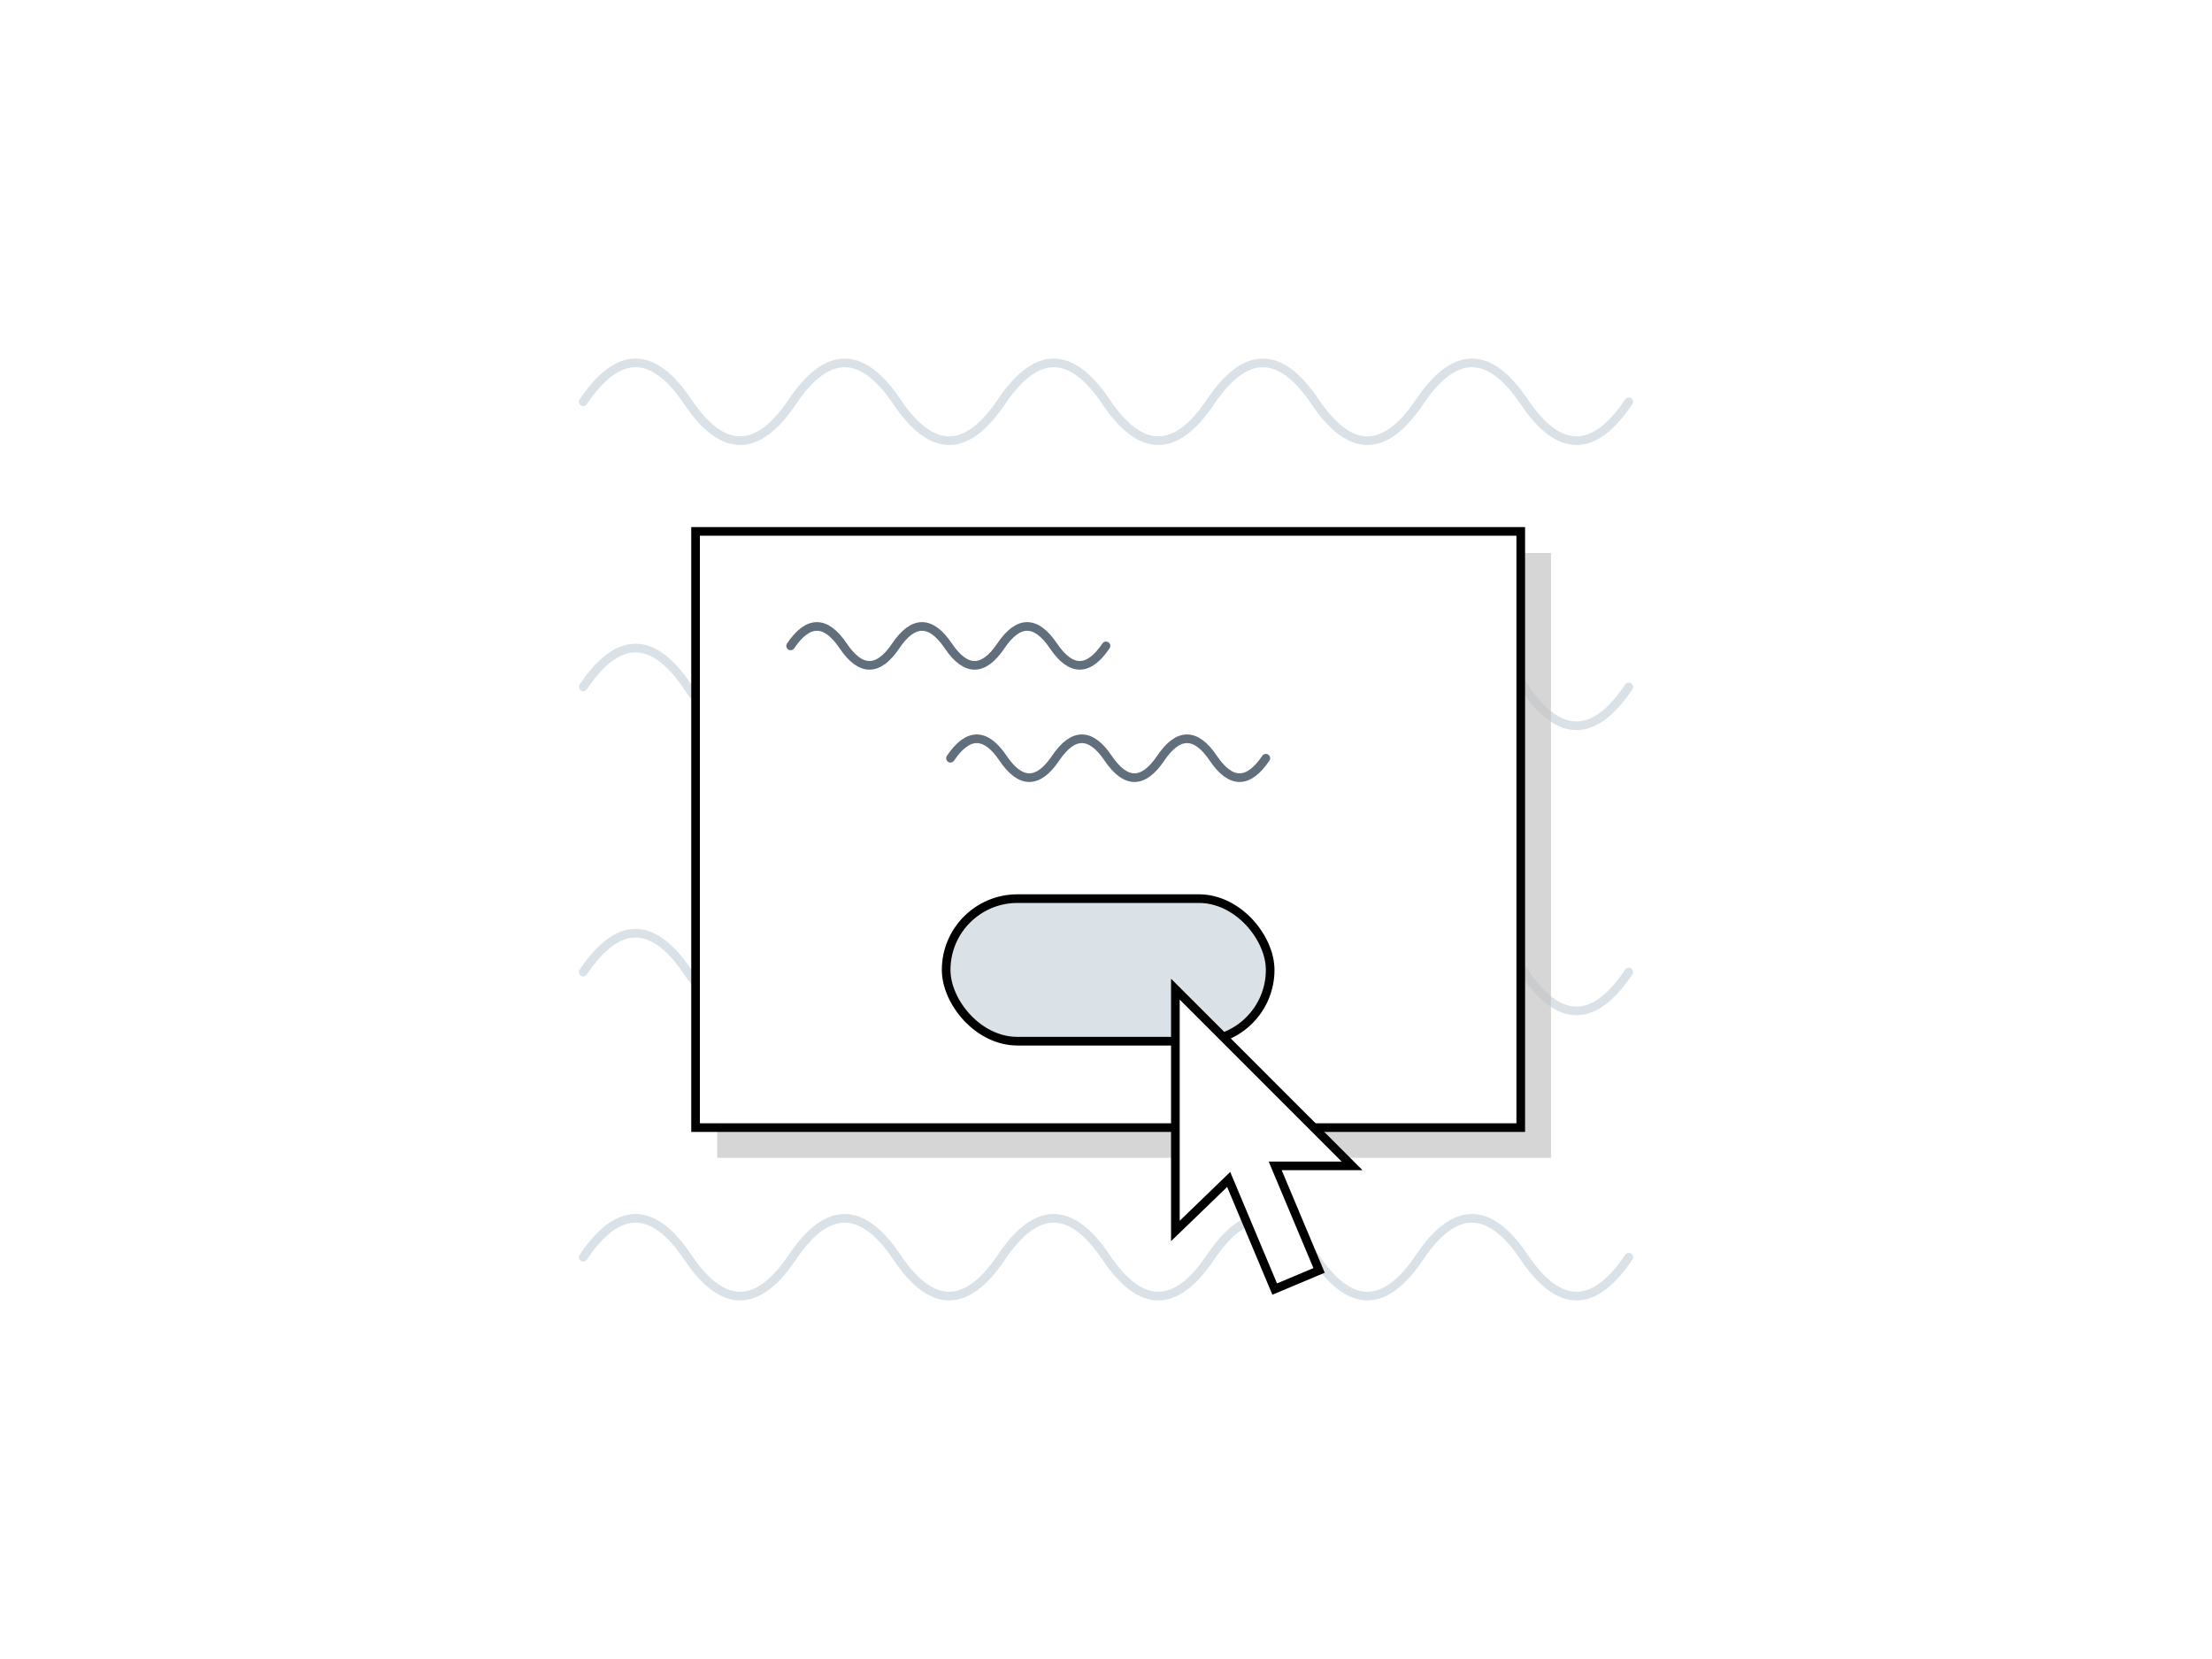 <svg width="512" height="384" viewBox="0 0 512 384" fill="none" xmlns="http://www.w3.org/2000/svg">
<rect width="512" height="384" fill="white"/>
<path d="M135 93C143.067 81 151.133 81 159.2 93C167.267 105 175.333 105 183.4 93C191.467 81 199.533 81 207.6 93C215.667 105 223.733 105 231.8 93C239.867 81 247.933 81 256 93C264.067 105 272.133 105 280.2 93C288.267 81 296.333 81 304.4 93C312.467 105 320.533 105 328.6 93C336.667 81 344.733 81 352.8 93C360.867 105 368.933 105 377 93" stroke="#DAE1E7" stroke-width="2" stroke-linecap="round"/>
<path d="M135 159C143.067 147 151.133 147 159.2 159C167.267 171 175.333 171 183.4 159C191.467 147 199.533 147 207.6 159C215.667 171 223.733 171 231.8 159C239.867 147 247.933 147 256 159C264.067 171 272.133 171 280.2 159C288.267 147 296.333 147 304.4 159C312.467 171 320.533 171 328.6 159C336.667 147 344.733 147 352.8 159C360.867 171 368.933 171 377 159" stroke="#DAE1E7" stroke-width="2" stroke-linecap="round"/>
<path d="M135 225C143.067 213 151.133 213 159.2 225C167.267 237 175.333 237 183.4 225C191.467 213 199.533 213 207.6 225C215.667 237 223.733 237 231.8 225C239.867 213 247.933 213 256 225C264.067 237 272.133 237 280.2 225C288.267 213 296.333 213 304.4 225C312.467 237 320.533 237 328.6 225C336.667 213 344.733 213 352.8 225C360.867 237 368.933 237 377 225" stroke="#DAE1E7" stroke-width="2" stroke-linecap="round"/>
<path d="M135 291C143.067 279 151.133 279 159.2 291C167.267 303 175.333 303 183.4 291C191.467 279 199.533 279 207.6 291C215.667 303 223.733 303 231.8 291C239.867 279 247.933 279 256 291C264.067 303 272.133 303 280.2 291C288.267 279 296.333 279 304.4 291C312.467 303 320.533 303 328.6 291C336.667 279 344.733 279 352.8 291C360.867 303 368.933 303 377 291" stroke="#DAE1E7" stroke-width="2" stroke-linecap="round"/>
<rect x="166" y="128" width="193" height="140" fill="#C4C4C4" fill-opacity="0.68"/>
<rect x="161" y="123" width="191" height="138" fill="white" stroke="black" stroke-width="2"/>
<path d="M220 175.5C224.056 169.5 228.111 169.5 232.167 175.5C236.222 181.5 240.278 181.5 244.333 175.5C248.389 169.5 252.444 169.5 256.5 175.5C260.556 181.5 264.611 181.5 268.667 175.5C272.722 169.5 276.778 169.5 280.833 175.5C284.889 181.5 288.944 181.5 293 175.5" stroke="#606F7B" stroke-width="2" stroke-linecap="round"/>
<rect x="219" y="208" width="75" height="33" rx="16.5" fill="#DAE1E7" stroke="black" stroke-width="2"/>
<path d="M183 149.5C187.056 143.5 191.111 143.5 195.167 149.5C199.222 155.5 203.278 155.5 207.333 149.5C211.389 143.5 215.444 143.5 219.5 149.5C223.556 155.5 227.611 155.5 231.667 149.5C235.722 143.5 239.778 143.5 243.833 149.5C247.889 155.5 251.944 155.5 256 149.5" stroke="#606F7B" stroke-width="2" stroke-linecap="round"/>
<path d="M295.162 269.857H310.543H312.957L311.25 268.15L273.764 230.664L272.057 228.957V231.372V282.572V284.929L273.752 283.291L284.396 273.001L294.659 297.448L295.046 298.37L295.968 297.983L304.399 294.444L305.321 294.057L304.934 293.134L295.162 269.857Z" fill="white" stroke="black" stroke-width="2"/>
</svg>

